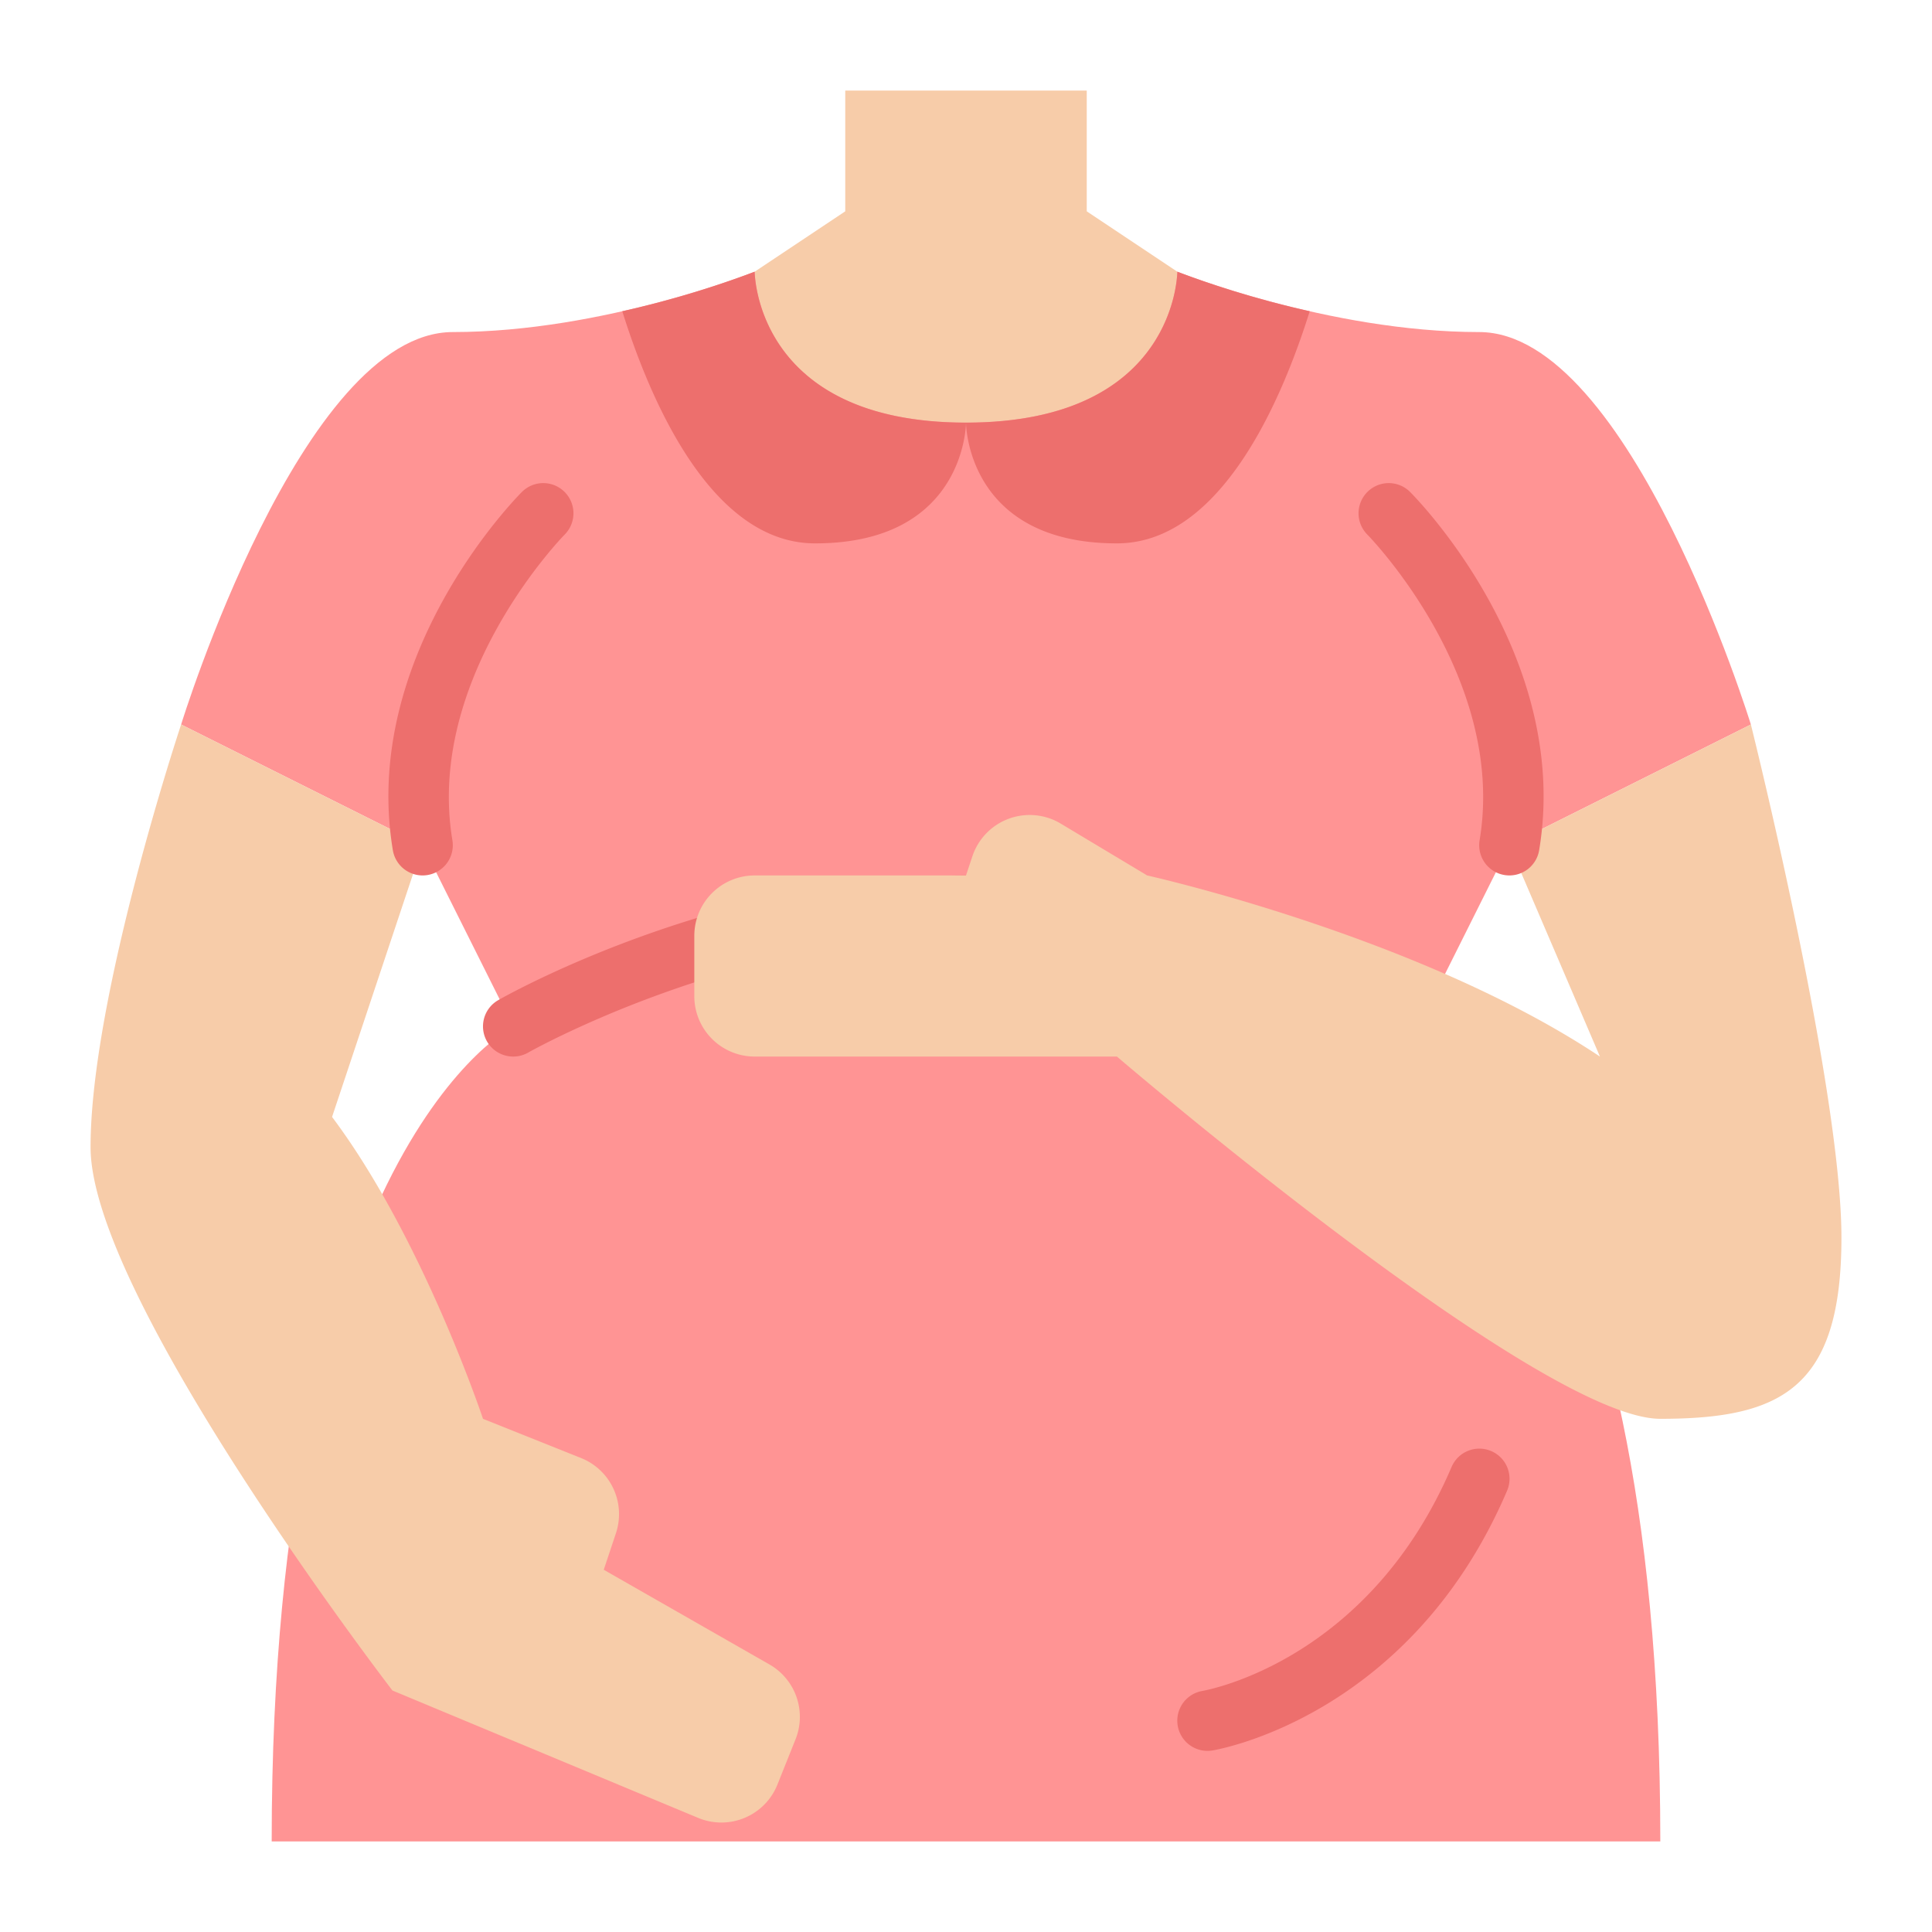 <svg id="Flat" height="512" viewBox="0 0 512 512" width="512" xmlns="http://www.w3.org/2000/svg"><path d="m200 72 24-16v-32h64v32l24 16v80h-112z" fill="#f7cca9"/><path d="m440 488h-368c0-184 64-216 64-216l-24-48-64-32s32-104 72-104 80-16 80-16 0 40 56 40 56-40 56-40 40 16 80 16 72 104 72 104l-64 32-24 48s64 32 64 216z" fill="#ff9494"/><path d="m256 112s0 32-40 32c-27.53 0-43.69-37.89-51.09-61.52a257.032 257.032 0 0 0 35.09-10.48s0 40 56 40z" fill="#ed6f6d"/><path d="m256 112s0 32 40 32c27.53 0 43.69-37.89 51.09-61.52a257.032 257.032 0 0 1 -35.09-10.48s0 40-56 40z" fill="#ed6f6d"/><path d="m48 192s-24 72-24 112 80 144 80 144l81.018 33.758a16 16 0 0 0 21.01-8.827l4.8-12a16 16 0 0 0 -6.917-19.834l-43.911-25.097 3.229-9.688a16 16 0 0 0 -9.236-19.915l-25.993-10.397s-16-48-40-80l24-72z" fill="#f7cca9"/><g fill="#ed6f6d"><path d="m319.99 464a8 8 0 0 1 -1.333-15.887c1.83-.321 44.14-8.282 65.99-59.265a8 8 0 1 1 14.706 6.3c-25.431 59.339-75.9 68.384-78.038 68.74a8.076 8.076 0 0 1 -1.325.112z"/><path d="m136.007 280a8 8 0 0 1 -3.976-14.947c2.362-1.348 58.596-33.053 123.969-33.053a8 8 0 0 1 0 16c-61.168 0-115.489 30.637-116.031 30.946a7.968 7.968 0 0 1 -3.962 1.054z"/><path d="m111.99 232a8 8 0 0 1 -7.881-6.686c-8.578-51.469 32.482-93.22 34.234-94.972a8 8 0 0 1 11.322 11.305c-.371.373-36.982 37.787-29.774 81.037a8.006 8.006 0 0 1 -7.9 9.316z"/></g><path d="m464 192s24 96 24 136-16 48-48 48-144-96-144-96h-96a16 16 0 0 1 -16-16v-16a16 16 0 0 1 16-16h56l1.693-5.078a16 16 0 0 1 23.41-8.66l22.897 13.738s72 16 120 48l-24-56z" fill="#f7cca9"/><path d="m400.01 232a8.006 8.006 0 0 1 -7.9-9.316c7.208-43.25-29.4-80.664-29.774-81.037a8 8 0 0 1 11.322-11.305c1.752 1.752 42.812 43.5 34.234 94.972a8 8 0 0 1 -7.882 6.686z" fill="#ed6f6d"/></svg>